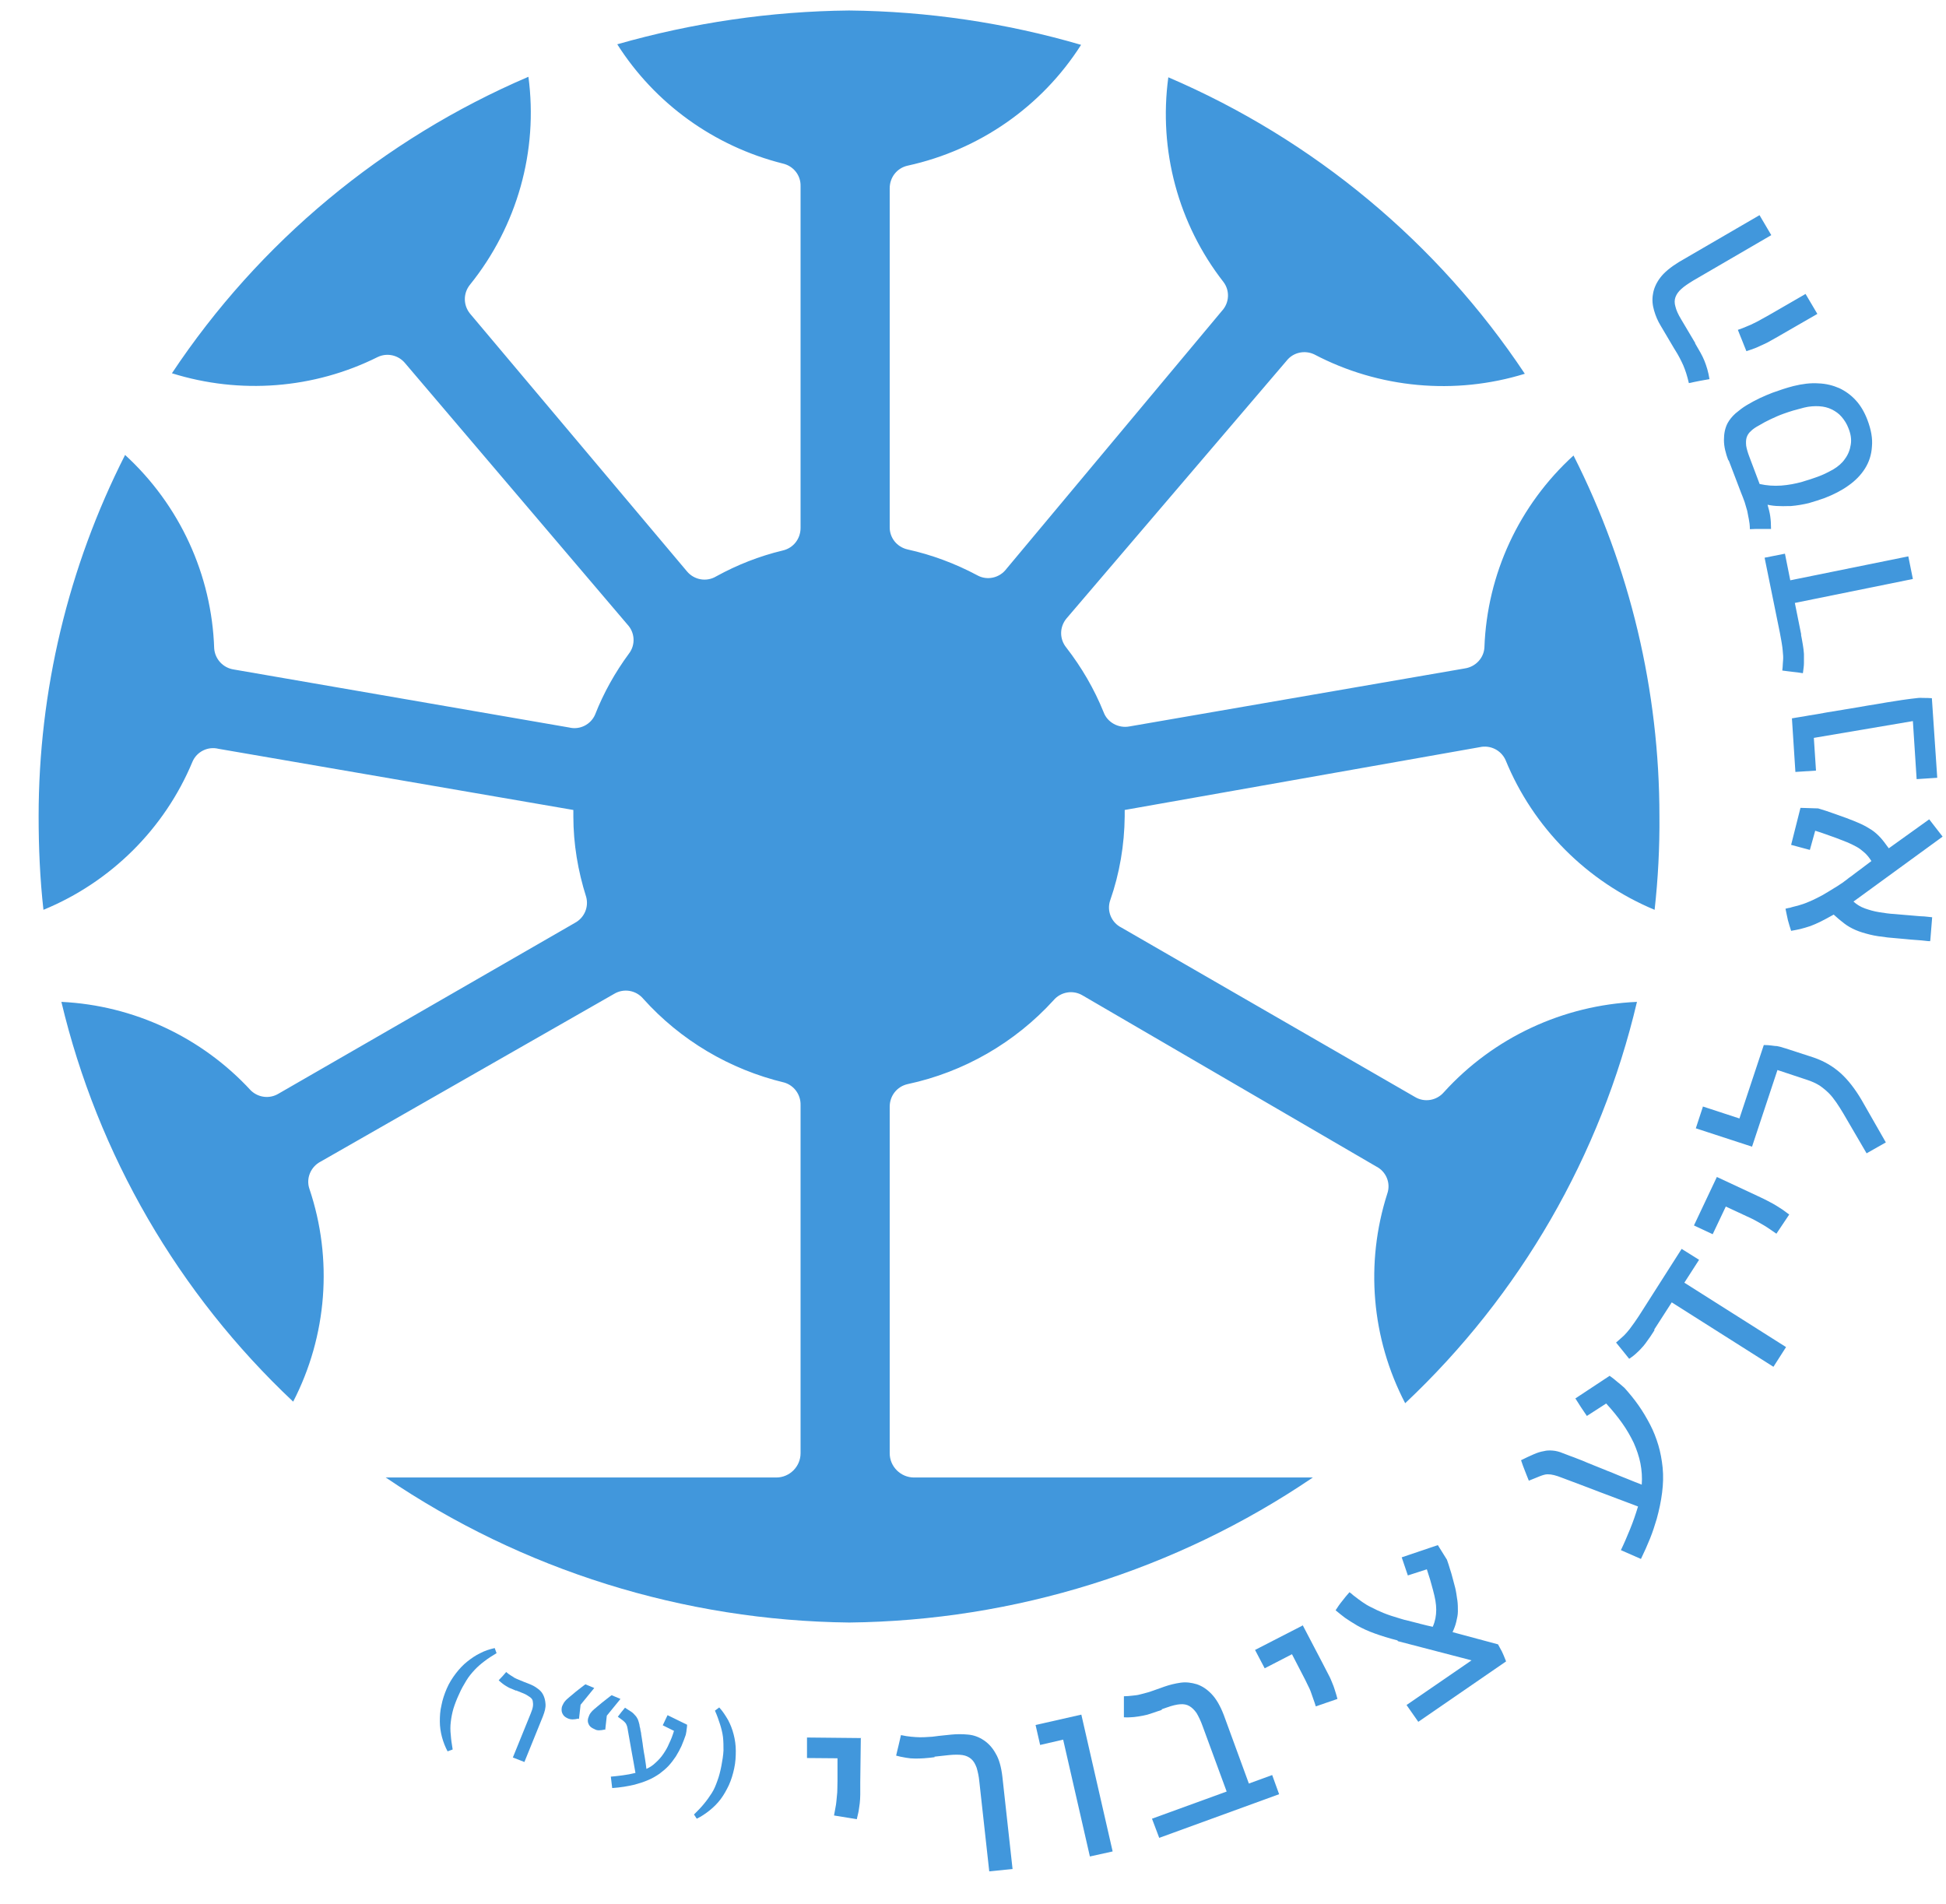 <svg width="46" height="45" viewBox="0 0 46 45" fill="none" xmlns="http://www.w3.org/2000/svg">
<g clip-path="url(#clip0_1311_1392)">
<path d="M14.591 1.047C15.483 2.45 16.881 3.457 18.501 3.865C18.754 3.922 18.931 4.142 18.924 4.4V12.478C18.924 12.736 18.754 12.956 18.501 13.013C17.95 13.145 17.425 13.352 16.932 13.623C16.704 13.761 16.413 13.711 16.242 13.51L11.111 7.414C10.947 7.212 10.947 6.929 11.111 6.728C12.225 5.344 12.725 3.57 12.491 1.815C9.055 3.287 6.126 5.721 4.064 8.823C5.671 9.326 7.417 9.194 8.929 8.439C9.156 8.332 9.422 8.395 9.58 8.59L14.831 14.762C15.008 14.95 15.027 15.24 14.869 15.447C14.54 15.894 14.268 16.378 14.066 16.894C13.964 17.127 13.705 17.259 13.452 17.196L5.525 15.825C5.272 15.787 5.082 15.579 5.063 15.328C5.006 13.585 4.247 11.937 2.957 10.754C1.609 13.409 0.913 16.334 0.913 19.297C0.913 20.034 0.945 20.776 1.027 21.506C2.621 20.851 3.893 19.587 4.551 18.002C4.652 17.769 4.911 17.637 5.164 17.7L13.553 19.146V19.297C13.553 19.945 13.661 20.587 13.857 21.204C13.92 21.443 13.813 21.694 13.591 21.814L6.582 25.853C6.373 25.979 6.107 25.947 5.93 25.777C4.772 24.519 3.159 23.764 1.451 23.682C2.311 27.294 4.215 30.578 6.93 33.132C7.733 31.578 7.872 29.76 7.315 28.105C7.227 27.853 7.347 27.577 7.581 27.457L14.515 23.494C14.743 23.355 15.034 23.406 15.204 23.607C16.084 24.588 17.248 25.28 18.539 25.589C18.773 25.658 18.931 25.878 18.924 26.123V34.352C18.924 34.667 18.665 34.925 18.349 34.925H9.118C12.351 37.12 16.16 38.309 20.076 38.353C23.986 38.309 27.8 37.12 31.033 34.925H21.607C21.291 34.925 21.031 34.667 21.031 34.352V26.161C21.031 25.903 21.202 25.683 21.455 25.626C22.784 25.343 23.992 24.645 24.903 23.645C25.074 23.443 25.365 23.393 25.593 23.531L32.526 27.57C32.767 27.69 32.881 27.967 32.792 28.218C32.267 29.86 32.419 31.641 33.216 33.169C35.936 30.609 37.84 27.312 38.695 23.682C36.949 23.758 35.304 24.525 34.133 25.815C33.962 26.016 33.671 26.067 33.444 25.928L26.51 21.927C26.27 21.808 26.156 21.531 26.244 21.279C26.466 20.644 26.579 19.971 26.586 19.297V19.146L34.975 17.662C35.228 17.605 35.481 17.731 35.588 17.964C36.24 19.562 37.512 20.839 39.112 21.506C39.194 20.77 39.232 20.034 39.226 19.297C39.226 16.334 38.536 13.415 37.195 10.767C35.911 11.937 35.152 13.566 35.089 15.303C35.076 15.554 34.88 15.762 34.627 15.8L26.7 17.171C26.44 17.221 26.175 17.077 26.086 16.831C25.865 16.284 25.567 15.774 25.207 15.309C25.042 15.108 25.042 14.825 25.207 14.623L30.413 8.527C30.565 8.332 30.837 8.269 31.065 8.376C32.596 9.181 34.393 9.345 36.044 8.835C33.981 5.734 31.052 3.299 27.617 1.827C27.383 3.551 27.851 5.294 28.92 6.665C29.078 6.873 29.059 7.162 28.882 7.351L23.79 13.447C23.631 13.661 23.334 13.73 23.1 13.598C22.581 13.321 22.024 13.113 21.455 12.988C21.202 12.931 21.025 12.711 21.031 12.453V4.451C21.031 4.193 21.202 3.972 21.455 3.916C23.151 3.545 24.625 2.519 25.555 1.06C23.764 0.537 21.923 0.267 20.07 0.248C18.216 0.267 16.375 0.537 14.591 1.047Z" fill="#4197DC"/>
<path d="M14.3 40.882C14.243 40.895 14.199 40.901 14.161 40.901C14.123 40.901 14.091 40.895 14.059 40.876C14.002 40.851 13.958 40.826 13.933 40.788C13.908 40.75 13.895 40.712 13.895 40.675C13.895 40.631 13.908 40.593 13.927 40.549C13.945 40.505 13.977 40.467 14.015 40.429C14.036 40.408 14.061 40.388 14.091 40.364L14.11 40.347C14.148 40.316 14.186 40.285 14.23 40.247C14.249 40.231 14.27 40.215 14.29 40.2C14.311 40.184 14.332 40.168 14.35 40.153C14.372 40.135 14.394 40.119 14.414 40.103C14.43 40.092 14.444 40.081 14.458 40.071L14.667 40.159L14.344 40.555L14.306 40.895L14.3 40.882Z" fill="#4197DC"/>
<path d="M13.674 40.624C13.617 40.637 13.572 40.643 13.534 40.643C13.496 40.643 13.465 40.637 13.433 40.624C13.376 40.599 13.338 40.574 13.313 40.536C13.288 40.498 13.275 40.461 13.275 40.417C13.275 40.373 13.281 40.335 13.307 40.291C13.325 40.247 13.357 40.209 13.395 40.171C13.416 40.151 13.441 40.13 13.471 40.105L13.49 40.09C13.528 40.058 13.566 40.027 13.61 39.989C13.629 39.973 13.65 39.958 13.67 39.942C13.691 39.926 13.711 39.91 13.73 39.895C13.752 39.877 13.774 39.861 13.794 39.846L13.795 39.845C13.804 39.839 13.812 39.833 13.82 39.827C13.826 39.822 13.832 39.817 13.838 39.813L14.047 39.901L13.724 40.297L13.686 40.637L13.674 40.624Z" fill="#4197DC"/>
<path d="M11.453 39.266C11.535 39.203 11.63 39.14 11.738 39.077L11.694 38.957C11.58 38.982 11.459 39.02 11.352 39.077C11.244 39.127 11.137 39.203 11.042 39.278C10.947 39.354 10.858 39.448 10.776 39.555C10.694 39.662 10.618 39.781 10.561 39.913C10.504 40.046 10.46 40.178 10.435 40.31C10.403 40.442 10.397 40.568 10.397 40.694C10.397 40.819 10.416 40.939 10.447 41.059C10.479 41.178 10.523 41.291 10.58 41.398L10.7 41.354L10.696 41.326C10.678 41.217 10.662 41.113 10.656 41.014C10.643 40.907 10.643 40.8 10.656 40.7C10.669 40.593 10.688 40.492 10.719 40.385C10.751 40.285 10.795 40.165 10.852 40.046C10.903 39.926 10.966 39.819 11.023 39.725C11.08 39.63 11.149 39.549 11.219 39.473C11.289 39.398 11.371 39.328 11.453 39.266Z" fill="#4197DC"/>
<path d="M12.199 39.964C12.155 39.945 12.111 39.926 12.079 39.913C12.041 39.901 12.01 39.882 11.978 39.863C11.946 39.844 11.915 39.825 11.883 39.8C11.851 39.775 11.82 39.75 11.788 39.718C11.804 39.703 11.818 39.687 11.832 39.671C11.847 39.656 11.861 39.64 11.877 39.624C11.89 39.608 11.905 39.591 11.921 39.574C11.935 39.558 11.95 39.541 11.965 39.523C12.003 39.555 12.035 39.58 12.066 39.599C12.098 39.618 12.13 39.637 12.155 39.656C12.187 39.674 12.218 39.687 12.25 39.7C12.281 39.712 12.325 39.731 12.369 39.749L12.369 39.75L12.37 39.75L12.516 39.807C12.579 39.832 12.642 39.863 12.699 39.907C12.756 39.945 12.807 39.995 12.838 40.058C12.87 40.121 12.889 40.19 12.895 40.278C12.902 40.367 12.876 40.461 12.832 40.574L12.396 41.65L12.123 41.543L12.547 40.499C12.573 40.436 12.592 40.379 12.598 40.329C12.604 40.278 12.598 40.241 12.592 40.203C12.585 40.165 12.554 40.134 12.516 40.108L12.504 40.101C12.469 40.077 12.427 40.049 12.37 40.027L12.199 39.958V39.964Z" fill="#4197DC"/>
<path d="M15.695 40.722C15.685 40.742 15.676 40.763 15.666 40.782L15.932 40.914C15.9 41.021 15.862 41.121 15.818 41.209C15.78 41.304 15.73 41.386 15.679 41.461C15.628 41.537 15.565 41.606 15.502 41.662C15.439 41.725 15.363 41.776 15.28 41.813C15.272 41.736 15.26 41.662 15.25 41.594C15.245 41.563 15.24 41.533 15.236 41.505C15.225 41.452 15.218 41.404 15.211 41.359C15.207 41.329 15.203 41.3 15.198 41.272C15.194 41.23 15.188 41.192 15.182 41.158C15.179 41.136 15.175 41.116 15.173 41.096C15.17 41.076 15.167 41.057 15.164 41.04C15.159 41.012 15.154 40.987 15.154 40.964C15.151 40.95 15.148 40.936 15.145 40.923C15.14 40.902 15.135 40.883 15.135 40.863C15.133 40.853 15.13 40.843 15.127 40.832C15.121 40.811 15.116 40.79 15.116 40.769C15.103 40.719 15.091 40.675 15.078 40.643C15.059 40.605 15.04 40.574 15.015 40.549C14.989 40.517 14.958 40.486 14.92 40.461C14.887 40.442 14.854 40.42 14.817 40.395C14.803 40.386 14.789 40.376 14.774 40.366C14.758 40.385 14.744 40.403 14.73 40.42C14.716 40.437 14.701 40.455 14.686 40.473C14.673 40.492 14.659 40.51 14.645 40.527C14.63 40.544 14.616 40.562 14.604 40.58C14.626 40.597 14.645 40.611 14.663 40.623C14.686 40.64 14.706 40.654 14.724 40.668C14.755 40.694 14.774 40.712 14.793 40.738C14.806 40.763 14.819 40.788 14.825 40.813C14.831 40.838 14.838 40.87 14.844 40.914C14.86 40.996 14.874 41.079 14.888 41.162C14.902 41.246 14.917 41.329 14.932 41.411C14.948 41.493 14.963 41.576 14.977 41.659C14.991 41.743 15.005 41.826 15.021 41.908C14.92 41.933 14.819 41.952 14.724 41.964L14.686 41.969C14.599 41.98 14.516 41.99 14.439 41.996L14.471 42.266C14.566 42.26 14.66 42.248 14.749 42.235C14.838 42.222 14.92 42.203 15.002 42.185C15.116 42.153 15.217 42.122 15.318 42.078C15.413 42.04 15.508 41.983 15.59 41.927C15.666 41.87 15.742 41.807 15.806 41.738C15.869 41.669 15.926 41.593 15.976 41.518C16.027 41.436 16.071 41.354 16.109 41.272C16.147 41.184 16.179 41.096 16.21 41.008C16.213 40.992 16.216 40.976 16.219 40.961C16.224 40.936 16.229 40.912 16.229 40.889L16.232 40.872C16.237 40.835 16.242 40.802 16.242 40.769L15.78 40.543C15.761 40.587 15.742 40.624 15.723 40.662C15.714 40.681 15.704 40.701 15.695 40.722Z" fill="#4197DC"/>
<path d="M16.407 42.889C16.495 42.801 16.577 42.719 16.641 42.638C16.71 42.556 16.767 42.474 16.824 42.386C16.881 42.298 16.919 42.203 16.957 42.096C16.995 41.996 17.026 41.876 17.052 41.744C17.077 41.612 17.096 41.493 17.102 41.379C17.102 41.272 17.102 41.165 17.09 41.059C17.077 40.958 17.052 40.857 17.02 40.757C16.988 40.656 16.951 40.549 16.9 40.436L17.001 40.36C17.083 40.448 17.147 40.549 17.21 40.656C17.267 40.763 17.311 40.876 17.343 41.002C17.374 41.121 17.393 41.254 17.393 41.386C17.393 41.518 17.387 41.656 17.355 41.801C17.324 41.946 17.286 42.071 17.229 42.197C17.172 42.317 17.109 42.43 17.033 42.531C16.957 42.631 16.868 42.719 16.773 42.795C16.678 42.87 16.577 42.94 16.47 42.99L16.4 42.883L16.407 42.889Z" fill="#4197DC"/>
<path d="M20.335 42.128L20.348 41.09L20.36 41.084L19.076 41.071V41.556L19.797 41.562V42.096C19.797 42.155 19.796 42.207 19.794 42.255C19.792 42.295 19.791 42.333 19.791 42.367C19.785 42.443 19.778 42.512 19.772 42.568C19.766 42.631 19.759 42.682 19.747 42.738C19.74 42.769 19.735 42.8 19.73 42.832C19.725 42.858 19.721 42.886 19.715 42.914L20.253 43.002C20.266 42.954 20.276 42.905 20.286 42.86C20.29 42.842 20.293 42.824 20.297 42.807C20.3 42.781 20.304 42.754 20.309 42.726C20.314 42.693 20.319 42.659 20.323 42.625C20.329 42.562 20.335 42.493 20.335 42.417V42.128Z" fill="#4197DC"/>
<path d="M22.094 41.536C22.008 41.548 21.932 41.554 21.861 41.56L21.841 41.562C21.765 41.568 21.695 41.568 21.626 41.568C21.556 41.568 21.486 41.562 21.417 41.549L21.385 41.543C21.323 41.532 21.253 41.52 21.183 41.499C21.192 41.458 21.202 41.419 21.211 41.379C21.221 41.34 21.23 41.3 21.24 41.26C21.246 41.233 21.253 41.206 21.259 41.179C21.271 41.126 21.284 41.073 21.297 41.014C21.385 41.033 21.468 41.046 21.537 41.052C21.607 41.058 21.676 41.065 21.74 41.065C21.803 41.065 21.872 41.065 21.942 41.058C22.002 41.058 22.072 41.049 22.151 41.038L22.189 41.033L22.486 41.002C22.619 40.989 22.752 40.989 22.885 41.002C23.017 41.014 23.138 41.058 23.252 41.134C23.359 41.203 23.46 41.31 23.536 41.449C23.619 41.587 23.669 41.776 23.695 42.002L23.935 44.179L23.384 44.235L23.15 42.115C23.138 41.983 23.112 41.876 23.087 41.788C23.055 41.7 23.017 41.631 22.961 41.581C22.904 41.53 22.834 41.499 22.752 41.486C22.67 41.474 22.562 41.474 22.436 41.486L22.088 41.524L22.094 41.536Z" fill="#4197DC"/>
<path d="M26.301 43.764L25.561 40.53L24.479 40.775L24.587 41.247L25.131 41.121L25.763 43.883L26.301 43.764Z" fill="#4197DC"/>
<path d="M27.465 40.417C27.377 40.448 27.301 40.473 27.225 40.498C27.155 40.524 27.086 40.543 27.016 40.555C26.946 40.568 26.877 40.58 26.807 40.587C26.738 40.593 26.655 40.599 26.567 40.593V40.096C26.64 40.096 26.706 40.088 26.761 40.082C26.777 40.08 26.793 40.078 26.807 40.077C26.877 40.071 26.94 40.058 27.003 40.039C27.026 40.032 27.05 40.026 27.073 40.02C27.114 40.01 27.155 39.999 27.2 39.983C27.236 39.969 27.275 39.956 27.317 39.942C27.353 39.929 27.392 39.916 27.434 39.901L27.522 39.869C27.649 39.825 27.775 39.794 27.908 39.775C28.041 39.756 28.167 39.775 28.294 39.813C28.421 39.857 28.534 39.932 28.642 40.046C28.75 40.159 28.844 40.322 28.927 40.536L29.521 42.159L30.072 41.958L30.236 42.411L27.402 43.443L27.231 42.99L28.996 42.348L28.427 40.8C28.383 40.675 28.332 40.574 28.288 40.498C28.237 40.423 28.18 40.366 28.117 40.329C28.054 40.291 27.978 40.278 27.895 40.285C27.813 40.291 27.706 40.316 27.585 40.36L27.459 40.404L27.465 40.417Z" fill="#4197DC"/>
<path d="M30.796 38.421L30.793 38.416H30.806L30.796 38.421Z" fill="#4197DC"/>
<path d="M30.796 38.421L31.274 39.335C31.325 39.435 31.369 39.523 31.407 39.593C31.445 39.662 31.47 39.725 31.495 39.788C31.516 39.833 31.532 39.883 31.547 39.929L31.558 39.964C31.578 40.02 31.596 40.09 31.615 40.159L31.103 40.335C31.084 40.272 31.065 40.215 31.046 40.165C31.027 40.115 31.008 40.058 30.989 40.002C30.97 39.945 30.939 39.882 30.907 39.819C30.875 39.75 30.837 39.674 30.787 39.58L30.54 39.102L29.895 39.435L29.667 39.001L30.796 38.421Z" fill="#4197DC"/>
<path d="M33.032 38.775C32.83 38.724 32.653 38.668 32.495 38.611C32.337 38.555 32.204 38.492 32.09 38.429C31.97 38.359 31.875 38.297 31.792 38.24C31.728 38.192 31.664 38.14 31.603 38.09L31.571 38.064C31.615 37.995 31.666 37.919 31.723 37.85C31.78 37.775 31.837 37.705 31.9 37.636C31.909 37.645 31.921 37.653 31.932 37.661C31.938 37.666 31.945 37.67 31.951 37.675C31.955 37.679 31.959 37.682 31.963 37.686C31.978 37.701 31.993 37.712 32.011 37.726L32.026 37.737C32.083 37.781 32.14 37.825 32.204 37.869C32.267 37.913 32.337 37.957 32.419 37.995C32.501 38.039 32.596 38.083 32.703 38.127C32.811 38.171 32.944 38.215 33.096 38.259C33.116 38.264 33.135 38.27 33.153 38.276C33.181 38.284 33.208 38.293 33.235 38.297C33.279 38.309 33.33 38.322 33.38 38.334C33.413 38.342 33.448 38.351 33.486 38.361C33.514 38.369 33.544 38.377 33.576 38.385L33.622 38.396C33.689 38.413 33.77 38.434 33.867 38.454C33.899 38.385 33.918 38.316 33.931 38.253C33.943 38.19 33.95 38.12 33.95 38.051C33.95 37.982 33.943 37.913 33.931 37.837C33.918 37.762 33.899 37.68 33.874 37.586C33.863 37.549 33.854 37.513 33.844 37.478L33.844 37.477C33.831 37.428 33.819 37.381 33.804 37.334C33.791 37.293 33.779 37.254 33.766 37.215C33.754 37.175 33.741 37.136 33.728 37.095L33.279 37.24L33.134 36.812L33.988 36.523L34.203 36.868C34.229 36.939 34.253 37.015 34.277 37.096L34.298 37.162L34.31 37.202C34.322 37.246 34.334 37.289 34.345 37.331C34.364 37.403 34.383 37.472 34.399 37.535C34.421 37.628 34.433 37.717 34.444 37.796L34.45 37.831C34.462 37.919 34.462 38.007 34.462 38.089C34.462 38.171 34.443 38.253 34.424 38.334C34.405 38.416 34.374 38.498 34.336 38.58L35.411 38.869C35.423 38.893 35.436 38.917 35.45 38.942C35.466 38.97 35.483 38.999 35.5 39.033C35.527 39.086 35.554 39.154 35.585 39.231L35.601 39.272L33.526 40.7L33.248 40.303L34.785 39.247L33.045 38.794L33.032 38.775Z" fill="#4197DC"/>
<path d="M37.511 33.47L37.511 33.471L37.499 33.478L37.511 33.47Z" fill="#4197DC"/>
<path d="M37.511 33.47C37.489 33.436 37.465 33.402 37.442 33.368C37.418 33.333 37.394 33.298 37.372 33.264L37.239 33.056L38.049 32.521C38.112 32.566 38.169 32.609 38.226 32.66C38.283 32.704 38.34 32.754 38.397 32.804C38.517 32.937 38.631 33.075 38.732 33.22C38.834 33.364 38.922 33.515 39.005 33.673C39.087 33.83 39.15 33.993 39.201 34.163C39.251 34.333 39.283 34.509 39.302 34.692C39.321 34.887 39.315 35.082 39.289 35.283C39.264 35.484 39.22 35.692 39.163 35.9C39.118 36.051 39.068 36.208 39.005 36.365C38.941 36.523 38.872 36.68 38.789 36.85L38.315 36.642C38.391 36.485 38.46 36.321 38.53 36.151C38.6 35.981 38.663 35.799 38.72 35.61C38.416 35.497 38.119 35.384 37.821 35.271C37.524 35.157 37.227 35.044 36.923 34.931C36.847 34.9 36.784 34.881 36.733 34.868C36.683 34.855 36.632 34.849 36.581 34.849C36.531 34.849 36.468 34.868 36.404 34.893L36.374 34.905L36.328 34.924C36.276 34.946 36.212 34.972 36.139 35C36.123 34.959 36.107 34.92 36.091 34.881C36.075 34.841 36.059 34.802 36.044 34.761C36.012 34.679 35.98 34.597 35.955 34.516C36.069 34.459 36.164 34.415 36.252 34.377C36.335 34.34 36.417 34.314 36.493 34.302C36.562 34.283 36.632 34.283 36.708 34.289C36.778 34.295 36.86 34.314 36.948 34.352C36.984 34.364 37.02 34.378 37.054 34.392C37.074 34.4 37.094 34.408 37.113 34.415C37.17 34.434 37.233 34.459 37.296 34.484C37.366 34.509 37.442 34.541 37.53 34.579C37.575 34.597 37.622 34.616 37.673 34.637C37.725 34.657 37.78 34.679 37.84 34.704C37.888 34.724 37.939 34.744 37.992 34.766C38.074 34.798 38.163 34.833 38.258 34.874L38.349 34.911L38.448 34.95C38.558 34.995 38.678 35.044 38.808 35.094C38.821 34.918 38.808 34.755 38.777 34.591C38.745 34.428 38.688 34.264 38.619 34.107C38.543 33.95 38.454 33.792 38.346 33.641C38.239 33.49 38.112 33.333 37.967 33.176L37.511 33.47Z" fill="#4197DC"/>
<path d="M39.112 31.439C39.095 31.465 39.078 31.491 39.062 31.516C39.031 31.564 39.002 31.61 38.973 31.647L38.953 31.675C38.917 31.727 38.884 31.774 38.847 31.817C38.802 31.867 38.752 31.924 38.701 31.968C38.651 32.018 38.587 32.069 38.511 32.119L38.359 31.93C38.309 31.867 38.258 31.804 38.201 31.735C38.229 31.71 38.255 31.687 38.28 31.666C38.319 31.633 38.354 31.602 38.385 31.572C38.435 31.521 38.48 31.471 38.518 31.421L38.541 31.39C38.573 31.348 38.607 31.302 38.638 31.257C38.65 31.239 38.663 31.22 38.677 31.2C38.707 31.156 38.742 31.106 38.777 31.049L39.751 29.521L40.163 29.779L39.815 30.32L42.219 31.842L41.921 32.308L39.517 30.785L39.1 31.433L39.112 31.439Z" fill="#4197DC"/>
<path d="M40.586 27.822V27.816L40.042 28.967L40.485 29.174L40.795 28.52L41.295 28.753C41.385 28.794 41.462 28.83 41.523 28.866C41.592 28.904 41.649 28.936 41.7 28.967C41.75 28.998 41.801 29.03 41.845 29.061C41.863 29.074 41.882 29.087 41.901 29.1C41.93 29.119 41.96 29.139 41.991 29.162L42.294 28.709C42.231 28.665 42.18 28.627 42.13 28.589C42.105 28.574 42.078 28.556 42.051 28.539C42.024 28.522 41.997 28.505 41.972 28.489C41.937 28.467 41.895 28.445 41.85 28.421C41.83 28.411 41.809 28.4 41.788 28.388C41.727 28.355 41.655 28.321 41.565 28.279L40.586 27.822Z" fill="#4197DC"/>
<path d="M40.251 26.155L40.255 26.156L40.086 26.671L41.415 27.105L42.016 25.293L42.718 25.526C42.832 25.563 42.927 25.608 43.009 25.658C43.091 25.714 43.167 25.777 43.23 25.84C43.294 25.903 43.351 25.979 43.408 26.06C43.465 26.142 43.515 26.224 43.572 26.318L44.123 27.262L44.578 27.004L44.002 25.997C43.85 25.74 43.686 25.526 43.503 25.362C43.319 25.199 43.11 25.079 42.87 24.997L42.212 24.783C42.196 24.778 42.181 24.774 42.167 24.77C42.148 24.764 42.129 24.759 42.111 24.752C42.106 24.751 42.101 24.75 42.096 24.748C42.087 24.746 42.077 24.744 42.068 24.741C42.047 24.736 42.025 24.73 42.003 24.727C41.973 24.727 41.943 24.723 41.907 24.718L41.877 24.714C41.826 24.708 41.769 24.702 41.693 24.702L41.117 26.438L40.255 26.156L40.257 26.148L40.251 26.155Z" fill="#4197DC"/>
<path d="M45.505 22.238C45.548 22.243 45.587 22.248 45.622 22.248L45.629 22.229L45.673 21.682L45.619 21.676C45.529 21.666 45.451 21.657 45.382 21.657C45.3 21.65 45.23 21.644 45.16 21.638C45.098 21.631 45.034 21.627 44.969 21.622C44.909 21.617 44.848 21.612 44.787 21.606C44.661 21.6 44.54 21.581 44.42 21.562C44.3 21.543 44.193 21.512 44.085 21.474C43.977 21.436 43.889 21.38 43.813 21.311L45.92 19.776L45.603 19.367L44.648 20.052L44.625 20.022C44.565 19.939 44.508 19.862 44.452 19.801C44.389 19.732 44.319 19.669 44.243 19.618C44.167 19.568 44.079 19.518 43.984 19.474C43.889 19.43 43.775 19.386 43.642 19.335C43.535 19.297 43.427 19.26 43.307 19.216C43.209 19.18 43.119 19.152 43.034 19.126L42.978 19.109L42.56 19.096L42.339 19.971L42.782 20.09L42.908 19.637C42.99 19.662 43.073 19.688 43.155 19.719C43.196 19.735 43.237 19.749 43.278 19.763C43.319 19.777 43.361 19.791 43.402 19.807C43.496 19.845 43.579 19.876 43.661 19.908C43.737 19.939 43.813 19.977 43.883 20.015C43.952 20.052 44.015 20.103 44.072 20.153C44.136 20.21 44.186 20.273 44.237 20.354L44.218 20.367C44.168 20.404 44.123 20.439 44.08 20.471C44.015 20.521 43.958 20.565 43.908 20.6L43.859 20.637C43.799 20.683 43.75 20.721 43.705 20.751C43.676 20.776 43.647 20.797 43.62 20.817L43.606 20.827L43.593 20.837C43.586 20.842 43.58 20.846 43.575 20.851L43.566 20.858C43.542 20.872 43.52 20.887 43.496 20.904C43.477 20.917 43.456 20.931 43.433 20.946L43.364 20.988C43.259 21.053 43.162 21.113 43.079 21.16C42.978 21.216 42.883 21.26 42.801 21.298C42.712 21.336 42.636 21.367 42.567 21.386C42.52 21.403 42.474 21.414 42.427 21.425C42.404 21.431 42.381 21.436 42.358 21.443C42.349 21.445 42.341 21.448 42.333 21.451C42.316 21.456 42.299 21.462 42.282 21.462L42.206 21.48C42.215 21.524 42.225 21.57 42.234 21.616C42.244 21.661 42.253 21.707 42.263 21.751C42.288 21.839 42.313 21.927 42.339 22.003L42.371 21.997C42.431 21.986 42.496 21.975 42.56 21.959C42.636 21.94 42.718 21.915 42.794 21.89C42.864 21.864 42.953 21.826 43.041 21.782C43.12 21.743 43.208 21.695 43.307 21.64L43.345 21.619C43.427 21.694 43.509 21.764 43.591 21.826C43.674 21.89 43.762 21.94 43.864 21.984C43.965 22.028 44.072 22.059 44.199 22.091C44.319 22.122 44.465 22.141 44.623 22.16L44.901 22.185C44.951 22.188 44.999 22.194 45.046 22.198C45.089 22.203 45.131 22.207 45.173 22.21C45.262 22.217 45.344 22.223 45.42 22.229C45.449 22.232 45.478 22.235 45.505 22.238Z" fill="#4197DC"/>
<path d="M42.351 16.982L42.459 16.963C42.484 16.959 42.513 16.954 42.546 16.949C42.605 16.94 42.675 16.929 42.756 16.913C42.883 16.894 43.028 16.869 43.193 16.838C43.315 16.819 43.447 16.797 43.585 16.774L43.586 16.774L43.587 16.773L43.73 16.75C43.814 16.736 43.897 16.722 43.982 16.707C44.096 16.687 44.211 16.667 44.331 16.649C44.512 16.616 44.692 16.588 44.868 16.561L44.869 16.561L44.951 16.548C44.993 16.543 45.031 16.537 45.065 16.532C45.109 16.526 45.147 16.52 45.179 16.517C45.236 16.511 45.293 16.504 45.344 16.498C45.377 16.494 45.408 16.495 45.439 16.497C45.456 16.497 45.472 16.498 45.489 16.498C45.533 16.498 45.597 16.498 45.666 16.504L45.793 18.385L45.306 18.417L45.217 17.045L42.876 17.442L42.927 18.215L42.44 18.247L42.358 16.982H42.351Z" fill="#4197DC"/>
<path d="M42.604 15.171C42.595 15.118 42.585 15.059 42.572 15.001L42.579 15.007L42.427 14.252L45.217 13.686L45.109 13.151L42.319 13.717L42.193 13.088L41.712 13.183L42.073 14.957C42.085 15.018 42.095 15.075 42.104 15.126C42.108 15.152 42.113 15.178 42.117 15.202C42.129 15.265 42.135 15.328 42.141 15.386L42.142 15.403C42.149 15.466 42.155 15.535 42.149 15.605C42.146 15.63 42.145 15.657 42.143 15.686C42.141 15.736 42.138 15.79 42.13 15.85C42.171 15.856 42.212 15.861 42.253 15.866C42.294 15.87 42.335 15.875 42.376 15.881C42.452 15.888 42.535 15.9 42.617 15.913L42.62 15.893C42.631 15.812 42.642 15.738 42.642 15.674V15.46L42.641 15.444C42.635 15.379 42.629 15.31 42.617 15.246C42.613 15.223 42.608 15.198 42.604 15.171Z" fill="#4197DC"/>
<path fill-rule="evenodd" clip-rule="evenodd" d="M40.858 10.893C40.789 10.71 40.751 10.553 40.751 10.402C40.751 10.251 40.776 10.119 40.839 9.999C40.884 9.918 40.947 9.842 41.023 9.773C41.105 9.704 41.194 9.634 41.288 9.578C41.383 9.521 41.485 9.465 41.592 9.414C41.7 9.364 41.801 9.32 41.902 9.282C42.06 9.225 42.225 9.169 42.396 9.125C42.604 9.074 42.801 9.049 42.984 9.062C43.167 9.068 43.332 9.112 43.477 9.175C43.623 9.244 43.756 9.339 43.87 9.465C43.984 9.59 44.072 9.741 44.142 9.924C44.23 10.157 44.268 10.364 44.249 10.559C44.237 10.754 44.18 10.924 44.085 11.075C43.99 11.226 43.857 11.364 43.693 11.478C43.528 11.597 43.338 11.692 43.13 11.773C43.009 11.817 42.883 11.855 42.756 11.893C42.623 11.924 42.484 11.95 42.332 11.962C42.3 11.962 42.269 11.963 42.239 11.963C42.177 11.965 42.117 11.966 42.054 11.962C41.965 11.962 41.871 11.95 41.782 11.931C41.807 12.019 41.833 12.113 41.845 12.201C41.858 12.289 41.864 12.39 41.864 12.503H41.617C41.535 12.503 41.453 12.503 41.364 12.509C41.364 12.415 41.352 12.333 41.339 12.27C41.333 12.239 41.327 12.206 41.32 12.173L41.32 12.172C41.314 12.139 41.307 12.107 41.301 12.075C41.282 12.012 41.263 11.95 41.244 11.88L41.228 11.834C41.207 11.778 41.185 11.716 41.156 11.648L40.858 10.867V10.893ZM41.592 11.44C41.763 11.478 41.928 11.49 42.105 11.478C42.276 11.465 42.44 11.434 42.598 11.39C42.63 11.38 42.66 11.371 42.69 11.361C42.72 11.352 42.75 11.342 42.782 11.333C42.813 11.324 42.843 11.312 42.873 11.302C42.903 11.29 42.933 11.28 42.965 11.27C43.104 11.22 43.224 11.157 43.338 11.094C43.452 11.025 43.547 10.943 43.61 10.849C43.686 10.748 43.73 10.635 43.749 10.509C43.769 10.383 43.749 10.257 43.693 10.119C43.655 10.018 43.598 9.93 43.534 9.855C43.471 9.779 43.389 9.722 43.3 9.678C43.212 9.634 43.111 9.609 43.003 9.603C42.895 9.597 42.775 9.603 42.649 9.634C42.613 9.644 42.578 9.653 42.545 9.662C42.489 9.678 42.437 9.692 42.389 9.704C42.307 9.729 42.231 9.754 42.162 9.779C42.054 9.817 41.959 9.861 41.864 9.905C41.769 9.949 41.674 9.999 41.58 10.056C41.497 10.1 41.434 10.144 41.39 10.188C41.339 10.232 41.307 10.282 41.288 10.339C41.27 10.396 41.27 10.459 41.276 10.534C41.288 10.61 41.314 10.698 41.352 10.798L41.592 11.434V11.44Z" fill="#4197DC"/>
<path d="M40.138 8.235C40.115 8.197 40.091 8.156 40.067 8.112H40.074L39.738 7.546C39.669 7.432 39.624 7.332 39.605 7.25C39.58 7.168 39.58 7.093 39.605 7.024C39.631 6.954 39.675 6.891 39.745 6.829C39.814 6.766 39.909 6.703 40.023 6.633L41.87 5.558L41.592 5.086L39.688 6.193C39.492 6.313 39.34 6.438 39.245 6.564C39.15 6.69 39.093 6.822 39.074 6.948C39.049 7.08 39.062 7.212 39.099 7.338C39.137 7.47 39.188 7.59 39.258 7.703L39.574 8.238C39.581 8.25 39.589 8.261 39.596 8.273C39.637 8.34 39.673 8.398 39.7 8.452C39.732 8.514 39.764 8.577 39.789 8.634C39.814 8.697 39.84 8.76 39.859 8.823L39.863 8.836C39.881 8.897 39.904 8.974 39.922 9.056C39.963 9.046 40.004 9.038 40.045 9.03C40.086 9.023 40.127 9.015 40.169 9.005C40.21 8.999 40.249 8.991 40.289 8.983C40.328 8.975 40.368 8.967 40.409 8.961C40.396 8.873 40.377 8.798 40.358 8.728C40.339 8.659 40.314 8.59 40.289 8.527C40.264 8.464 40.232 8.401 40.194 8.332C40.176 8.3 40.158 8.268 40.138 8.235Z" fill="#4197DC"/>
<path d="M41.953 7.999C41.994 7.976 42.039 7.952 42.086 7.923L42.959 7.42L42.68 6.948L41.82 7.445C41.758 7.481 41.701 7.512 41.651 7.539C41.64 7.546 41.628 7.552 41.617 7.558C41.56 7.59 41.504 7.621 41.447 7.646C41.409 7.667 41.371 7.683 41.333 7.698C41.314 7.706 41.295 7.713 41.276 7.722C41.219 7.747 41.156 7.772 41.08 7.797C41.095 7.838 41.113 7.881 41.13 7.923C41.148 7.966 41.165 8.008 41.181 8.049C41.197 8.09 41.214 8.132 41.231 8.175C41.249 8.217 41.266 8.26 41.282 8.301C41.364 8.275 41.434 8.25 41.497 8.225C41.538 8.209 41.58 8.19 41.619 8.171C41.64 8.162 41.661 8.152 41.681 8.143C41.738 8.118 41.801 8.087 41.864 8.049C41.892 8.033 41.921 8.016 41.953 7.999Z" fill="#4197DC"/>
</g>
<defs>
<clipPath id="clip0_1311_1392">
<rect width="45" height="44" fill="white" transform="translate(0.913 0.248)"/>
</clipPath>
</defs>
</svg>
